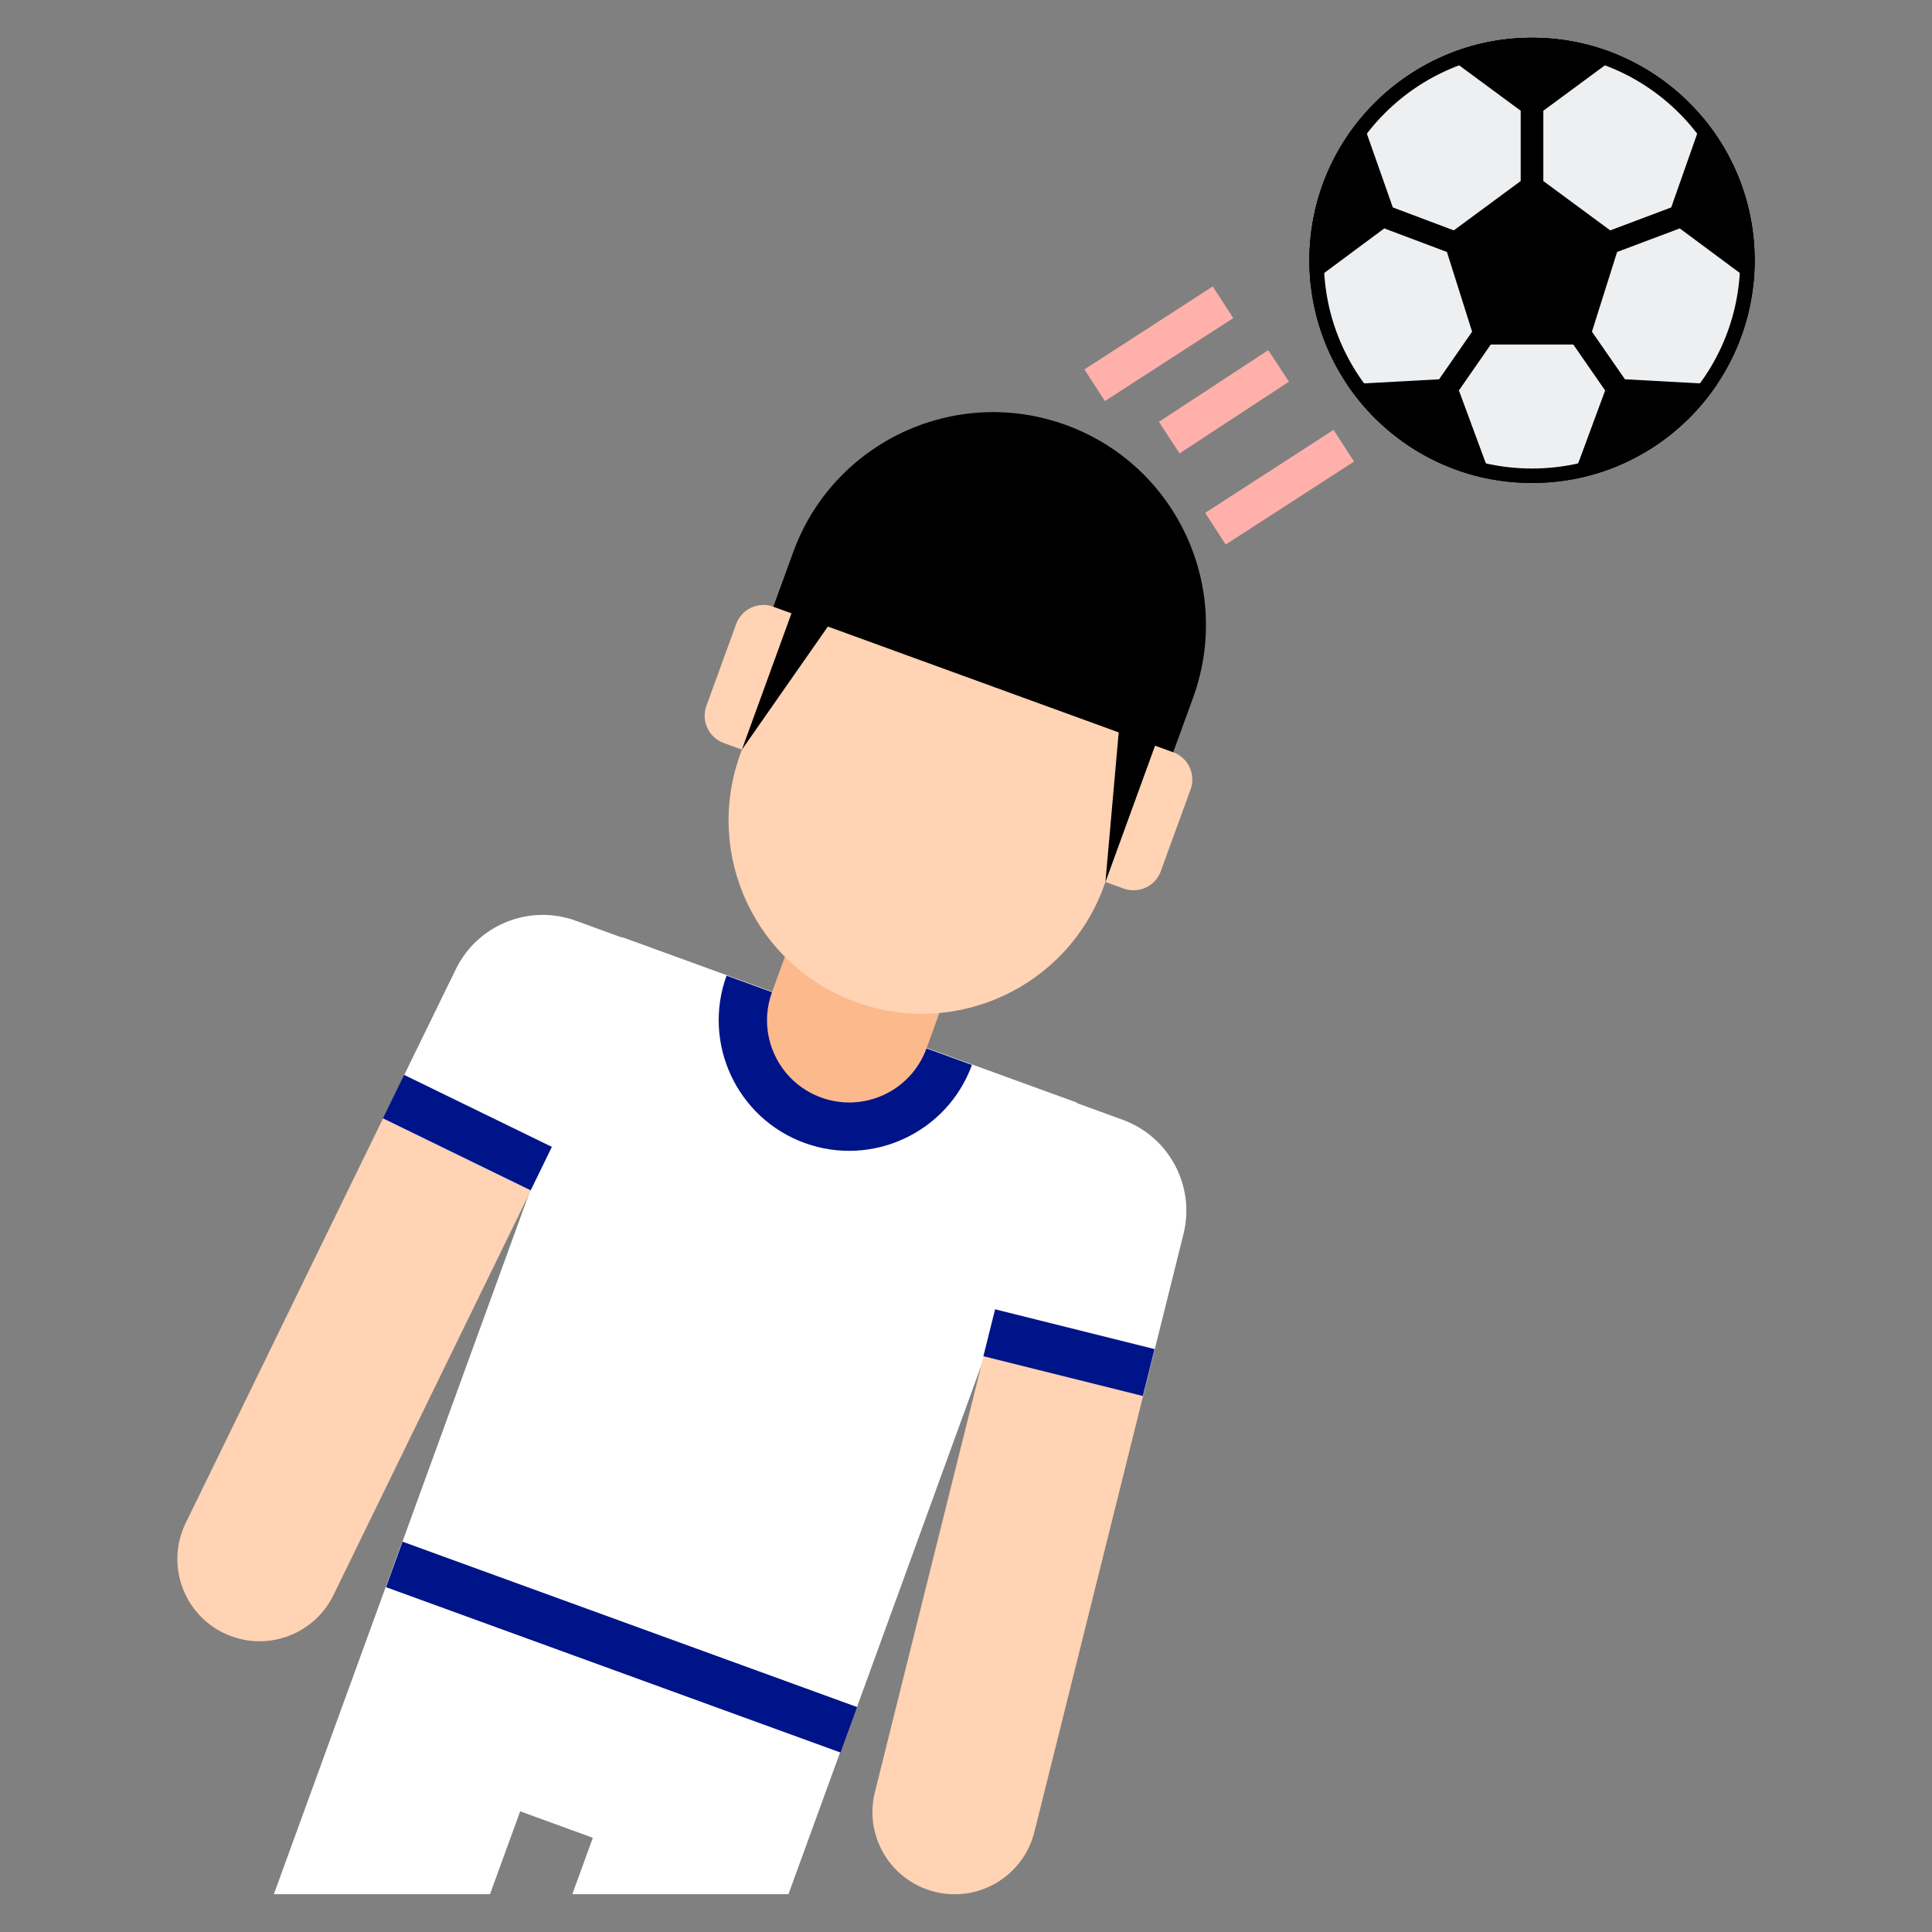 <svg id="Layer_2" enable-background="new 0 0 512 512" height="512" viewBox="0 0 512 512" width="512"
     xmlns="http://www.w3.org/2000/svg">
    <rect x="0" y="0" width="512" height="512" fill="#808080" stroke="none"/>
    <g>
        <g>
            <g>
                <g>
                    <path d="m191.799 196.907 4.817 1.753 13.149-36.127-4.817-1.753c-3.99-1.452-8.403.605-9.855 4.596l-7.889 21.676c-1.453 3.99.605 8.402 4.595 9.855z"
                          fill="#ffd3b3"/>
                </g>
                <g>
                    <path d="m297.77 235.477-4.817-1.753 13.149-36.127 4.817 1.753c3.99 1.452 6.048 5.865 4.595 9.855l-7.889 21.676c-1.452 3.991-5.864 6.048-9.855 4.596z"
                          fill="#ffd3b3"/>
                </g>
                <g>
                    <path d="m110.694 286.387h170.44v128.15h-170.44z" fill="#ffffff"
                          transform="matrix(.342 -.94 .94 .342 -200.419 414.696)"/>
                </g>
                <g>
                    <path d="m213.227 302.896c-17.928-6.525-27.205-26.42-20.68-44.348l65.028 23.668c-6.525 17.928-26.42 27.205-44.348 20.68z"
                          fill="#001489"/>
                </g>
                <g>
                    <path d="m217.61 290.853c11.306 4.115 23.808-1.714 27.923-13.021l5.26-14.451-40.943-14.902-5.26 14.451c-4.116 11.307 1.714 23.808 13.02 27.923z"
                          fill="#fcb98b"/>
                </g>
                <g>
                    <path d="m226.981 452.457-18.03 49.52h-57.28l5.44-14.94-19.26-7.02-7.99 21.96h-57.28l33.98-93.35z"
                          fill="#ffffff"/>
                </g>
                <g>
                    <path d="m158.168 372.489h12.815v128.15h-12.815z" fill="#001489"
                          transform="matrix(.342 -.94 .94 .342 -301.948 441.901)"/>
                </g>
                <g>
                    <path d="m226.814 265.565c26.603 9.683 56.018-4.034 65.701-30.637l20.725-56.942-96.337-35.064-20.725 56.942c-9.683 26.603 4.033 56.018 30.636 65.701z"
                          fill="#ffd3b3"/>
                </g>
                <g>
                    <path d="m282.478 112.629c29.263 10.651 44.351 43.007 33.7 72.271l-5.26 14.451-4.817-1.753-13.149 36.127 3.515-39.633-77.07-28.051-22.783 32.62 13.149-36.127-4.817-1.753 5.26-14.451c10.653-29.264 43.009-44.352 72.272-33.701z"
                          fill="#000000"/>
                </g>
                <g>
                    <g>
                        <path d="m59.24 432.746c10.814 5.274 23.856.784 29.131-10.031l52.245-107.118-39.161-19.1-52.245 107.118c-5.275 10.815-.784 23.857 10.03 29.131z"
                              fill="#ffd3b3"/>
                    </g>
                    <g>
                        <path d="m101.451 296.497 39.171 19.098 31.454-64.499-19.479-7.09c-12.325-4.486-26.048 1.057-31.8 12.845z"
                              fill="#ffffff"/>
                    </g>
                    <g>
                        <path d="m117.437 278.503h12.815v43.571h-12.815z" fill="#001489"
                              transform="matrix(.438 -.899 .899 .438 -200.343 279.961)"/>
                    </g>
                </g>
                <g>
                    <g>
                        <path d="m247.721 501.348c-11.674-2.911-18.779-14.734-15.868-26.409l28.832-115.64 42.277 10.541-28.832 115.64c-2.911 11.674-14.734 18.778-26.409 15.868z"
                              fill="#ffd3b3"/>
                    </g>
                    <g>
                        <path d="m302.965 369.842-42.282-10.548 17.364-69.627 19.479 7.09c12.325 4.486 19.275 17.553 16.104 30.28z"
                              fill="#ffffff"/>
                    </g>
                    <g>
                        <path d="m276.966 336.567h12.815v43.571h-12.815z" fill="#001489"
                              transform="matrix(.242 -.97 .97 .242 -132.888 546.616)"/>
                    </g>
                </g>
            </g>
            <g>
                <g>
                    <circle cx="406" cy="69" fill="#000000" r="59"/>
                </g>
                <g>
                    <path d="m465 69c0 2.036-.103 4.048-.305 6.032-1.003 9.857-4.43 18.998-9.677 26.814-8.701 12.961-22.408 22.281-38.352 25.193-3.461.63-7.025.961-10.666.961s-7.205-.331-10.666-.962c-15.944-2.912-29.651-12.232-38.352-25.193-5.248-7.816-8.675-16.957-9.677-26.814-.202-1.983-.305-3.995-.305-6.031 0-14.4 5.159-27.593 13.728-37.837 5.977-7.145 13.616-12.853 22.322-16.532 7.054-2.981 14.81-4.631 22.95-4.631s15.896 1.65 22.95 4.631c8.706 3.679 16.345 9.387 22.322 16.532 8.569 10.244 13.728 23.437 13.728 37.837z"
                          fill="#000000"/>
                </g>
                <g>
                    <circle cx="406" cy="69" fill="#edeff1" r="55.163"/>
                </g>
                <path d="m428.549 66.779 16.604-6.25 19.542 14.503c.202-1.984.305-3.996.305-6.032 0-14.4-5.159-27.593-13.728-37.837l-8.384 23.808-16.157 6.082-17.731-13.076v-18.633l19.95-14.713c-7.054-2.981-14.81-4.631-22.95-4.631s-15.896 1.65-22.95 4.631l19.95 14.713v18.633l-17.73 13.076-16.157-6.082-8.384-23.808c-8.57 10.244-13.729 23.437-13.729 37.837 0 2.036.103 4.048.305 6.032l19.542-14.503 16.604 6.25 6.67 21.121-8.748 12.617-24.391 1.328c8.701 12.961 22.408 22.281 38.353 25.192l-8.712-23.56 8.44-12.173h21.875l8.44 12.173-8.712 23.56c15.944-2.912 29.651-12.231 38.353-25.192l-24.391-1.328-8.748-12.617z"
                      fill="#000000"/>
            </g>
        </g>
        <g>
            <path d="m286.752 86h40.497v9.999h-40.497z" fill="#ffb0aa"
                  transform="matrix(.84 -.543 .543 .84 -.19 181.358)"/>
        </g>
        <g>
            <path d="m318.752 124h40.497v9.999h-40.497z" fill="#ffb0aa"
                  transform="matrix(.84 -.543 .543 .84 -15.699 204.835)"/>
        </g>
        <g>
            <path d="m307.165 101.5h34.67v10h-34.67z" fill="#ffb0aa"
                  transform="matrix(.836 -.548 .548 .836 -5.293 195.264)"/>
        </g>
    </g>
</svg>